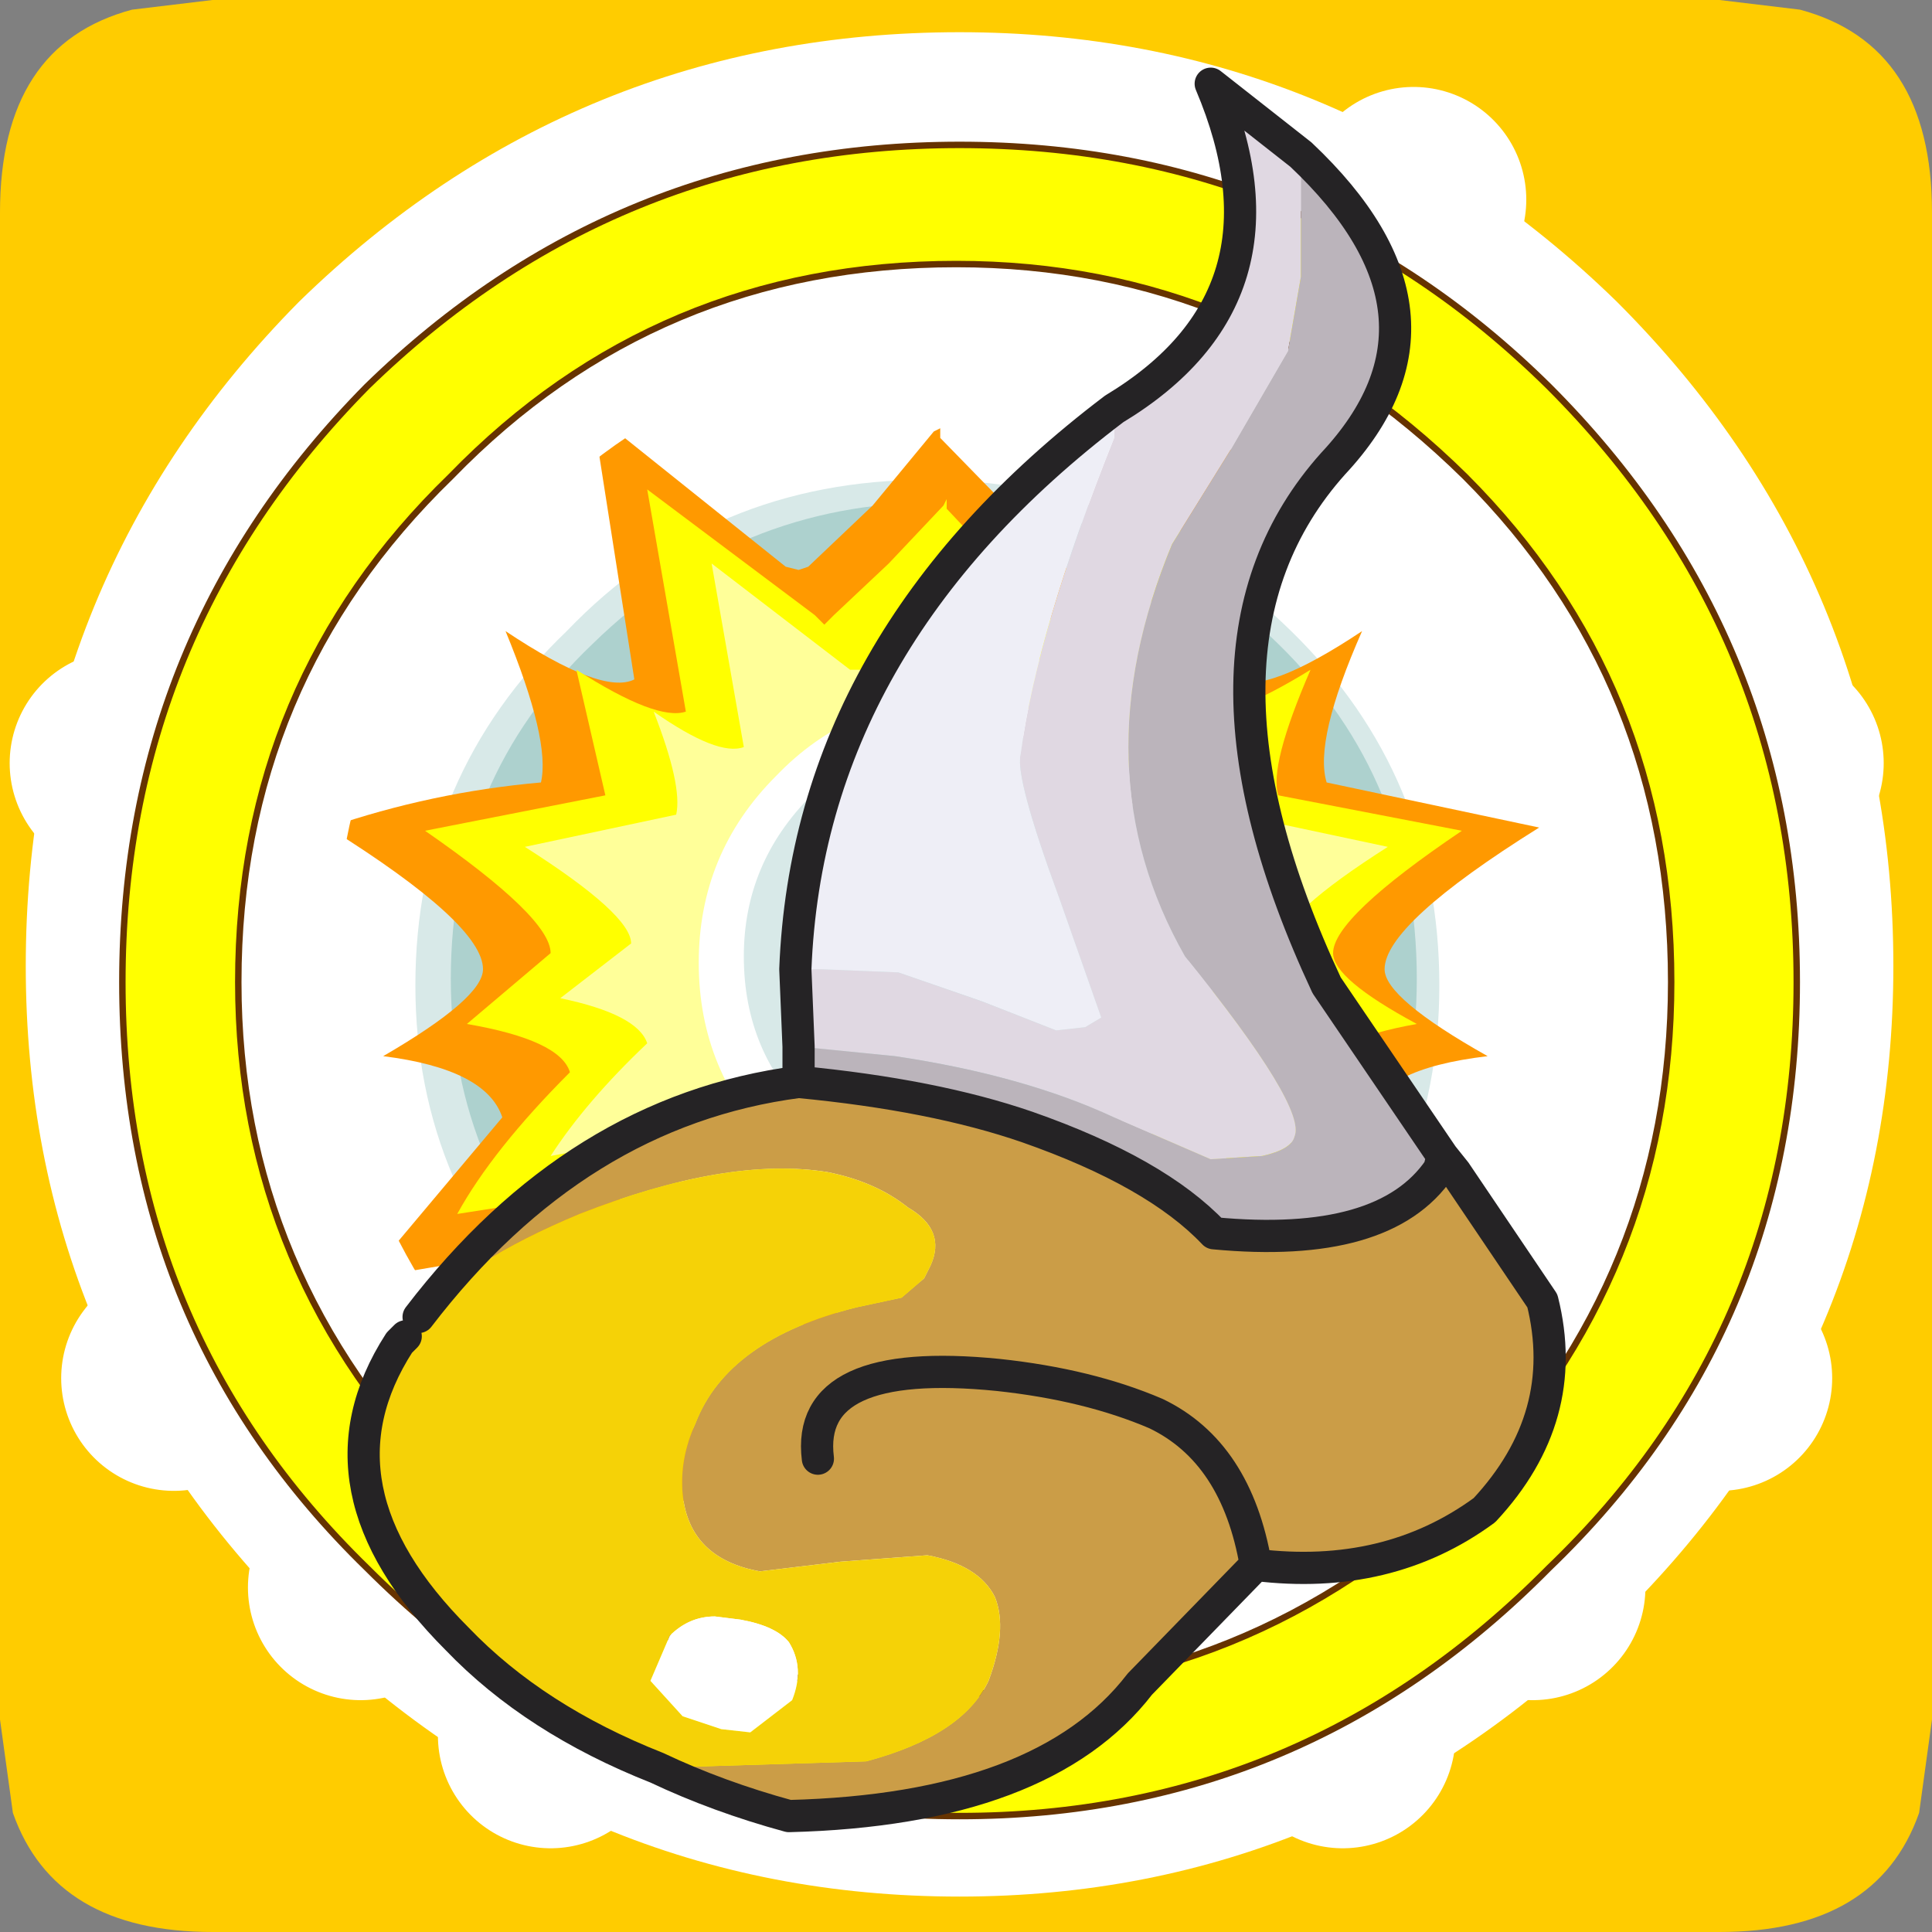 <?xml version="1.0" encoding="UTF-8" standalone="no"?>
<svg xmlns:ffdec="https://www.free-decompiler.com/flash" xmlns:xlink="http://www.w3.org/1999/xlink" ffdec:objectType="frame" height="30.0px" width="30.0px" xmlns="http://www.w3.org/2000/svg">
  <rect width="100%" height="100%" fill="#808080" stroke="none"/>
  <g transform="matrix(1.0, 0.0, 0.0, 1.0, 0.0, 0.0)">
    <use ffdec:characterId="1" height="30.0" transform="matrix(1.0, 0.0, 0.0, 1.0, 0.0, 0.0)" width="30.0" xlink:href="#shape0"/>
  </g>
  <defs>
    <g id="shape0" transform="matrix(1.0, 0.0, 0.0, 1.0, 0.0, 0.0)">
      <path d="M0.0 0.0 L30.0 0.0 30.0 30.0 0.0 30.0 0.0 0.0" fill="#33cc66" fill-opacity="0.0" fill-rule="evenodd" stroke="none"/>
      <path d="M2.05 0.15 L3.3 0.0 26.7 0.0 27.95 0.15 Q30.0 0.7 30.0 3.3 L30.0 26.7 29.8 28.15 Q29.15 30.0 26.7 30.0 L3.3 30.0 Q0.85 30.0 0.2 28.15 L0.0 26.7 0.0 3.3 Q0.0 0.7 2.05 0.15" fill="#ffcc00" fill-rule="evenodd" stroke="none"/>
      <path d="M16.8 25.6 Q17.6 26.15 18.75 26.2 L18.9 26.2 18.95 26.2 19.1 26.2 19.85 26.1 19.3 25.55 19.1 25.35 19.0 25.25 18.75 25.0 18.25 24.5 17.7 23.75 17.55 23.8 Q17.15 23.8 16.05 25.0 L15.9 25.15 15.45 25.8 14.8 26.6 14.65 26.6 14.05 25.8 12.95 24.65 12.05 23.8 11.95 23.8 11.75 23.75 11.6 23.8 11.15 24.4 10.6 25.05 8.55 26.95 8.9 24.2 8.85 23.15 8.75 22.7 Q8.6 22.5 8.2 22.7 7.9 22.75 7.5 23.15 L5.6 24.65 6.6 22.25 6.8 21.2 6.75 21.15 6.75 21.1 Q6.75 20.75 6.45 20.75 L6.35 20.8 5.5 20.85 2.7 21.4 4.55 19.05 3.95 16.9 3.05 16.7 3.9 16.2 3.85 15.15 3.95 13.35 1.9 11.85 4.6 11.15 5.45 11.0 6.4 10.95 6.3 9.55 6.0 8.75 5.6 7.7 6.0 7.95 6.05 7.85 6.35 6.9 6.05 5.9 M3.9 16.2 L4.65 15.65 5.15 14.85 4.65 14.0 3.95 13.35 M4.55 19.05 L5.2 18.4 5.55 18.0 4.85 17.2 3.95 16.9 M13.75 4.65 L13.4 5.05 12.05 6.35 11.8 6.45 11.6 6.35 10.8 5.8 10.3 5.35 9.95 5.05 9.55 4.75 9.55 4.65 10.15 4.3 10.35 4.25 10.7 4.05 10.95 3.9 11.15 3.8 11.4 3.7 11.7 3.8 Q12.7 4.05 13.75 4.65 L13.9 4.5 14.7 3.5 14.8 3.45 14.8 3.6 15.6 4.5 Q17.4 4.65 19.1 5.4 L21.95 3.1 21.3 6.75 22.35 7.65 22.9 8.25 23.8 7.7 23.35 8.85 24.75 11.15 27.5 11.85 25.35 13.45 25.45 15.15 25.4 16.1 26.45 16.7 25.35 16.95 24.8 18.95 26.7 21.4 23.85 20.85 23.2 20.8 23.1 20.8 23.05 20.75 Q22.8 20.75 22.75 21.05 L22.65 21.5 22.85 22.2 23.05 22.9 23.1 22.7 23.35 21.55 M19.1 5.4 L18.7 5.7 17.8 6.35 17.6 6.45 17.55 6.45 16.05 5.05 15.6 4.5 M14.9 5.05 L13.75 6.35 12.6 7.4 Q12.5 7.4 12.35 7.55 L12.2 7.4 8.65 4.7 9.5 9.45 Q8.85 9.6 7.1 8.55 7.85 10.55 7.75 11.2 L3.9 12.0 Q6.6 13.8 6.6 14.55 6.6 15.05 4.85 16.05 6.8 16.35 7.0 17.1 5.4 18.65 4.6 20.05 L7.7 19.55 7.8 19.5 8.05 19.75 Q8.25 20.3 7.1 22.7 9.5 20.6 9.75 21.05 10.0 22.5 9.6 24.6 L12.25 22.05 12.3 22.0 12.5 22.05 12.6 22.05 13.35 22.7 14.3 23.65 14.8 24.3 14.8 24.35 15.0 24.35 15.0 24.3 15.9 23.1 17.25 22.05 17.45 22.0 20.2 24.6 Q19.75 22.5 20.05 21.05 20.3 20.6 22.65 22.7 21.4 20.0 21.8 19.65 21.8 19.5 22.05 19.5 L22.1 19.55 25.2 20.05 22.75 17.1 Q23.0 16.35 24.9 16.05 23.15 15.05 23.15 14.55 23.15 13.8 25.9 12.0 L21.95 11.2 Q21.8 10.55 22.65 8.55 20.9 9.6 20.3 9.45 20.3 8.55 21.1 4.7 L17.5 7.4 17.35 7.55 17.3 7.55 Q16.65 7.1 14.95 5.1 L14.95 4.95 14.9 5.05 M6.0 7.95 L6.45 8.25 7.05 8.5 8.4 8.75 M22.9 8.25 L22.55 8.4 Q21.5 8.95 21.0 8.75 L21.25 7.2 21.3 6.75 M24.75 11.15 L24.25 11.05 23.0 10.95 Q22.85 10.4 23.25 9.3 L23.35 8.85 M25.4 16.1 L25.0 15.8 Q24.3 15.2 24.3 14.85 24.3 14.45 24.95 13.8 L25.35 13.45 M24.8 18.95 L24.4 18.55 23.85 18.0 Q24.0 17.45 24.85 17.1 L25.35 16.95 M19.85 26.1 L20.85 26.95 20.75 25.8 20.7 25.75 20.65 25.3 20.6 24.05 20.65 23.25 20.75 22.7 21.35 22.75 21.9 23.1 22.1 23.25 22.2 23.25 22.6 23.6 22.75 23.75 23.8 24.65 23.05 22.9 M20.95 23.8 L20.9 24.1 21.1 24.3 21.3 24.55 21.65 24.5 22.15 24.55 22.2 24.55 22.3 24.55 22.35 24.55 22.55 24.15 22.65 23.95 22.75 23.75 M20.65 25.3 L21.5 25.35 21.55 25.35 21.9 25.15 22.15 24.8 22.3 24.65 22.35 24.55 M20.75 25.8 L20.9 25.75 21.25 25.6 21.55 25.35" fill="none" stroke="#ffffff" stroke-linecap="round" stroke-linejoin="round" stroke-width="3.5"/>
      <path d="M22.35 15.3 Q22.35 18.5 20.05 20.8 17.65 23.1 14.4 23.1 11.05 23.1 8.8 20.8 6.45 18.5 6.45 15.3 6.45 12.05 8.8 9.8 11.05 7.45 14.4 7.45 17.65 7.45 20.05 9.8 22.35 12.05 22.35 15.3" fill="#d8e9e8" fill-rule="evenodd" stroke="none"/>
      <path d="M22.0 15.2 Q22.0 18.2 19.85 20.4 17.6 22.55 14.55 22.55 11.45 22.55 9.2 20.4 7.0 18.2 7.0 15.2 7.0 12.1 9.2 10.0 11.45 7.8 14.55 7.8 17.6 7.8 19.85 10.0 22.0 12.1 22.0 15.2" fill="#add1ce" fill-rule="evenodd" stroke="none"/>
      <path d="M12.55 8.8 L13.55 7.85 14.5 6.7 14.6 6.65 14.6 6.8 16.6 8.85 16.8 8.8 19.85 6.4 Q19.15 9.85 19.15 10.55 19.65 10.8 21.15 9.8 20.4 11.5 20.6 12.15 L23.9 12.85 Q21.5 14.35 21.5 15.05 21.5 15.5 23.1 16.4 21.4 16.6 21.25 17.35 L23.3 19.85 20.7 19.4 20.65 19.4 Q20.4 19.4 20.4 19.6 20.05 19.8 21.15 22.25 19.15 20.35 18.9 20.75 18.7 22.0 19.05 23.95 17.35 22.55 16.7 21.6 L16.6 21.6 Q16.25 21.6 15.4 22.6 L14.6 23.65 14.45 23.65 14.0 23.05 13.2 22.25 12.55 21.6 12.45 21.6 12.35 21.6 12.25 21.6 10.0 23.95 10.15 20.75 Q9.85 20.35 7.85 22.25 8.8 20.1 8.65 19.65 L8.4 19.4 8.35 19.4 5.7 19.85 7.8 17.35 Q7.55 16.6 5.95 16.4 7.5 15.5 7.5 15.05 7.5 14.35 5.1 12.85 6.7 12.3 8.4 12.15 8.55 11.5 7.85 9.8 9.35 10.8 9.85 10.55 L9.2 6.4 12.2 8.8 12.4 8.85 12.55 8.8" fill="#ff9900" fill-rule="evenodd" stroke="none"/>
      <path d="M12.65 9.55 L12.8 9.7 12.95 9.55 13.8 8.75 14.65 7.85 14.7 7.75 14.7 7.9 16.4 9.7 16.45 9.7 16.55 9.55 19.2 7.6 18.6 11.05 Q19.05 11.2 20.35 10.4 19.7 11.9 19.85 12.35 L22.7 12.9 Q20.7 14.25 20.7 14.8 20.7 15.2 22.0 15.9 20.6 16.15 20.4 16.65 L22.2 18.85 19.95 18.5 19.9 18.45 Q19.7 18.45 19.7 18.55 19.45 18.8 20.35 20.75 18.6 19.25 18.45 19.6 18.2 20.65 18.5 22.2 L16.55 20.3 16.4 20.35 Q16.15 20.35 15.4 21.1 L14.7 22.0 14.6 22.0 14.2 21.5 13.5 20.75 12.95 20.35 12.85 20.35 12.75 20.3 12.7 20.35 10.75 22.2 Q11.0 20.65 10.85 19.6 10.65 19.25 8.95 20.75 9.75 19.05 9.65 18.65 L9.45 18.45 9.35 18.5 7.1 18.85 Q7.65 17.85 8.85 16.65 8.7 16.15 7.25 15.9 L8.55 14.8 Q8.55 14.25 6.6 12.9 L9.4 12.35 8.95 10.4 Q10.2 11.2 10.65 11.05 L10.05 7.6 12.65 9.55" fill="#ffff00" fill-rule="evenodd" stroke="none"/>
      <path d="M14.9 8.95 L14.9 9.0 Q15.9 10.2 16.4 10.4 L16.5 10.4 18.65 8.75 18.15 11.6 Q18.55 11.75 19.6 11.05 19.15 12.2 19.2 12.65 L21.55 13.15 Q19.9 14.2 19.9 14.65 19.9 14.95 21.0 15.5 19.85 15.75 19.7 16.2 L21.15 17.95 19.25 17.6 Q19.15 17.6 19.1 17.7 18.85 17.9 19.6 19.55 18.2 18.25 18.05 18.55 17.9 19.4 18.1 20.7 L16.45 19.1 16.35 19.1 Q16.15 19.1 15.45 19.8 L14.9 20.5 14.8 20.5 14.5 20.1 13.9 19.55 13.5 19.1 13.4 19.1 13.25 19.1 11.65 20.7 11.7 18.55 Q11.55 18.25 10.15 19.55 L10.75 17.75 Q10.75 17.6 10.5 17.6 L10.45 17.6 8.55 17.95 Q9.1 17.1 10.05 16.2 9.9 15.75 8.7 15.5 L9.8 14.65 Q9.8 14.2 8.15 13.15 L10.5 12.65 Q10.6 12.2 10.15 11.05 11.15 11.75 11.55 11.6 L11.05 8.75 13.2 10.4 13.3 10.4 13.45 10.4 14.2 9.75 14.9 8.95" fill="#ffff99" fill-rule="evenodd" stroke="none"/>
      <path d="M17.65 12.05 Q18.85 13.25 18.85 14.95 18.85 16.65 17.65 17.85 16.5 19.1 14.85 19.1 13.2 19.1 12.05 17.85 10.85 16.65 10.85 14.95 10.85 13.25 12.05 12.05 13.2 10.85 14.85 10.85 16.5 10.85 17.65 12.05" fill="#ffffff" fill-rule="evenodd" stroke="none"/>
      <path d="M17.45 12.35 Q18.45 13.4 18.45 14.85 18.45 16.35 17.45 17.35 16.4 18.4 15.0 18.4 13.65 18.4 12.6 17.35 11.55 16.35 11.55 14.85 11.55 13.4 12.6 12.35 13.65 11.35 15.0 11.35 16.4 11.35 17.45 12.35" fill="#d8e9e8" fill-rule="evenodd" stroke="none"/>
      <path d="M13.05 12.6 Q13.95 11.75 15.15 11.75 16.3 11.75 17.2 12.6 18.05 13.5 18.05 14.75 18.05 16.0 17.2 16.95 16.3 17.8 15.15 17.8 13.95 17.8 13.05 16.95 12.2 16.0 12.2 14.75 12.2 13.5 13.05 12.6" fill="url(#gradient0)" fill-rule="evenodd" stroke="none"/>
      <path d="M27.9 15.0 Q27.9 20.35 24.05 24.1 20.2 27.95 14.9 27.95 9.55 27.95 5.7 24.1 1.9 20.35 1.9 15.0 1.9 9.6 5.7 5.75 9.55 2.0 14.9 2.0 20.2 2.0 24.05 5.75 27.9 9.6 27.9 15.0 M25.95 15.0 Q25.95 10.35 22.75 7.15 19.4 3.8 14.85 3.8 10.2 3.8 7.0 7.15 3.7 10.35 3.7 15.0 3.7 19.55 7.0 22.85 10.2 26.05 14.85 26.05 19.4 26.05 22.75 22.85 25.95 19.55 25.95 15.0" fill="#00ffff" fill-rule="evenodd" stroke="none"/>
      <path d="M27.9 15.0 Q27.9 20.35 24.05 24.1 20.2 27.95 14.9 27.95 9.55 27.95 5.7 24.1 1.9 20.35 1.9 15.0 1.9 9.6 5.7 5.75 9.55 2.0 14.9 2.0 20.2 2.0 24.05 5.75 27.9 9.6 27.9 15.0 M25.95 15.0 Q25.95 19.55 22.75 22.85 19.4 26.05 14.85 26.05 10.2 26.05 7.0 22.85 3.7 19.55 3.7 15.0 3.7 10.35 7.0 7.15 10.2 3.8 14.85 3.8 19.4 3.8 22.75 7.15 25.95 10.35 25.95 15.0 Z" fill="none" stroke="#ffffff" stroke-linecap="round" stroke-linejoin="round" stroke-width="3.0"/>
      <path d="M27.9 15.25 Q27.9 20.65 24.05 24.35 20.25 28.2 14.9 28.2 9.55 28.2 5.7 24.35 1.9 20.65 1.9 15.25 1.9 9.85 5.7 6.0 9.55 2.25 14.9 2.25 20.25 2.25 24.05 6.0 27.9 9.85 27.9 15.25 M25.95 15.25 Q25.95 10.6 22.75 7.4 19.4 4.1 14.85 4.1 10.2 4.1 7.0 7.4 3.7 10.6 3.7 15.25 3.7 19.8 7.0 23.1 10.2 26.3 14.85 26.3 19.4 26.3 22.75 23.1 25.95 19.8 25.95 15.25" fill="#ffff00" fill-rule="evenodd" stroke="none"/>
      <path d="M27.9 15.25 Q27.9 20.65 24.05 24.35 20.25 28.2 14.9 28.2 9.55 28.2 5.7 24.35 1.9 20.65 1.9 15.25 1.9 9.85 5.7 6.0 9.55 2.25 14.9 2.25 20.25 2.25 24.05 6.0 27.9 9.85 27.9 15.25 M25.95 15.25 Q25.95 19.8 22.75 23.1 19.4 26.3 14.85 26.3 10.2 26.3 7.0 23.1 3.7 19.8 3.7 15.25 3.7 10.6 7.0 7.4 10.2 4.1 14.85 4.1 19.4 4.1 22.75 7.4 25.95 10.6 25.95 15.25 Z" fill="none" stroke="#663300" stroke-linecap="round" stroke-linejoin="round" stroke-width="0.1"/>
      <path d="M20.2 2.4 L20.2 4.3 20.0 5.45 19.1 7.0 18.2 8.45 Q16.75 11.95 18.4 14.85 20.3 17.2 20.1 17.65 20.05 17.85 19.6 17.95 L18.8 18.0 17.3 17.35 Q15.9 16.7 13.9 16.4 L12.4 16.25 12.35 15.05 12.75 15.05 13.95 15.1 15.25 15.55 16.4 16.0 16.85 15.95 17.1 15.8 16.45 13.95 Q15.75 12.05 15.85 11.7 16.1 9.8 17.3 6.8 L17.3 6.35 Q20.2 4.6 18.8 1.3 L20.2 2.4" fill="#e0d8e2" fill-rule="evenodd" stroke="none"/>
      <path d="M12.4 16.25 L13.9 16.4 Q15.9 16.7 17.3 17.35 L18.8 18.0 19.6 17.95 Q20.05 17.85 20.1 17.65 20.3 17.2 18.4 14.85 16.75 11.95 18.2 8.45 L19.1 7.0 20.0 5.45 20.2 4.3 20.2 2.4 Q22.85 4.9 20.7 7.2 18.15 10.05 20.6 15.3 L22.4 17.95 22.35 18.15 Q21.5 19.4 18.85 19.15 17.95 18.2 15.95 17.5 14.5 17.0 12.4 16.8 L12.4 16.4 12.4 16.25" fill="#bbb4bb" fill-rule="evenodd" stroke="none"/>
      <path d="M17.3 6.35 L17.3 6.8 Q16.1 9.8 15.85 11.7 15.75 12.05 16.45 13.95 L17.1 15.8 16.85 15.95 16.4 16.0 15.25 15.55 13.95 15.1 12.75 15.05 12.35 15.05 Q12.55 9.95 17.3 6.35" fill="#eeeef6" fill-rule="evenodd" stroke="none"/>
      <path d="M12.4 16.8 Q14.5 17.0 15.95 17.5 17.95 18.2 18.85 19.15 21.5 19.4 22.35 18.15 L22.4 17.95 22.6 18.2 23.95 20.2 Q24.4 22.0 23.05 23.45 21.55 24.55 19.5 24.3 L17.7 26.15 Q16.2 28.1 12.25 28.2 11.15 27.9 10.2 27.45 L13.45 27.35 Q14.95 26.95 15.35 26.1 15.65 25.3 15.45 24.8 15.2 24.3 14.4 24.15 L13.05 24.25 11.8 24.4 Q10.7 24.2 10.6 23.2 10.55 22.65 10.8 22.1 11.3 20.8 13.3 20.3 L14.0 20.15 14.35 19.85 14.45 19.65 Q14.7 19.1 14.1 18.75 13.6 18.35 12.85 18.2 11.3 17.95 9.0 18.85 7.2 19.6 6.5 20.45 8.95 17.25 12.4 16.8 M12.7 22.65 Q12.5 21.05 15.5 21.35 16.9 21.5 17.95 21.95 19.2 22.55 19.5 24.3 19.2 22.55 17.95 21.95 16.9 21.5 15.5 21.35 12.5 21.05 12.7 22.65" fill="#cb9d47" fill-rule="evenodd" stroke="none"/>
      <path d="M10.2 27.45 Q8.3 26.7 7.1 25.45 4.75 23.1 6.2 20.85 L6.3 20.75 6.5 20.45 Q7.2 19.6 9.0 18.85 11.3 17.95 12.85 18.2 13.6 18.35 14.1 18.75 14.7 19.1 14.45 19.65 L14.35 19.85 14.0 20.15 13.3 20.3 Q11.3 20.8 10.8 22.1 10.55 22.65 10.6 23.2 10.7 24.2 11.8 24.4 L13.05 24.25 14.4 24.15 Q15.2 24.3 15.45 24.8 15.65 25.3 15.35 26.1 14.95 26.95 13.45 27.35 L10.2 27.45 M11.65 26.9 L12.3 26.4 Q12.5 25.9 12.25 25.5 12.05 25.25 11.5 25.15 L11.1 25.1 Q10.7 25.1 10.4 25.4 L10.1 26.1 10.6 26.65 11.2 26.85 11.65 26.9" fill="#f5d207" fill-rule="evenodd" stroke="none"/>
      <path d="M11.65 26.9 L11.2 26.85 10.6 26.65 10.1 26.1 10.4 25.4 Q10.7 25.1 11.1 25.1 L11.5 25.15 Q12.05 25.25 12.25 25.5 12.5 25.9 12.3 26.4 L11.65 26.9" fill="#ffffff" fill-rule="evenodd" stroke="none"/>
      <path d="M20.2 2.4 L18.8 1.3 Q20.2 4.6 17.3 6.35 12.55 9.95 12.35 15.05 L12.4 16.25 12.4 16.4 12.4 16.8 Q14.5 17.0 15.95 17.5 17.95 18.2 18.85 19.15 21.5 19.4 22.35 18.15 L22.4 17.95 20.6 15.3 Q18.15 10.05 20.7 7.2 22.85 4.9 20.2 2.4 M22.4 17.95 L22.6 18.2 23.95 20.2 Q24.4 22.0 23.05 23.45 21.55 24.55 19.5 24.3 L17.7 26.15 Q16.2 28.1 12.25 28.2 11.15 27.9 10.2 27.45 8.3 26.7 7.1 25.45 4.75 23.1 6.2 20.85 L6.3 20.75 M6.5 20.45 Q8.95 17.25 12.4 16.8 M19.5 24.3 Q19.2 22.55 17.95 21.95 16.9 21.5 15.5 21.35 12.5 21.05 12.7 22.65" fill="none" stroke="#252325" stroke-linecap="round" stroke-linejoin="round" stroke-width="0.5"/>
    </g>
    <linearGradient gradientTransform="matrix(-0.004, 0.0, 0.0, 0.004, 15.15, 14.75)" gradientUnits="userSpaceOnUse" id="gradient0" spreadMethod="reflect" x1="-819.2" x2="819.2">
      <stop offset="0.0" stop-color="#d8e9e8"/>
      <stop offset="0.522" stop-color="#add1ce"/>
      <stop offset="1.0" stop-color="#d6e8e7"/>
    </linearGradient>
  </defs>
</svg>
